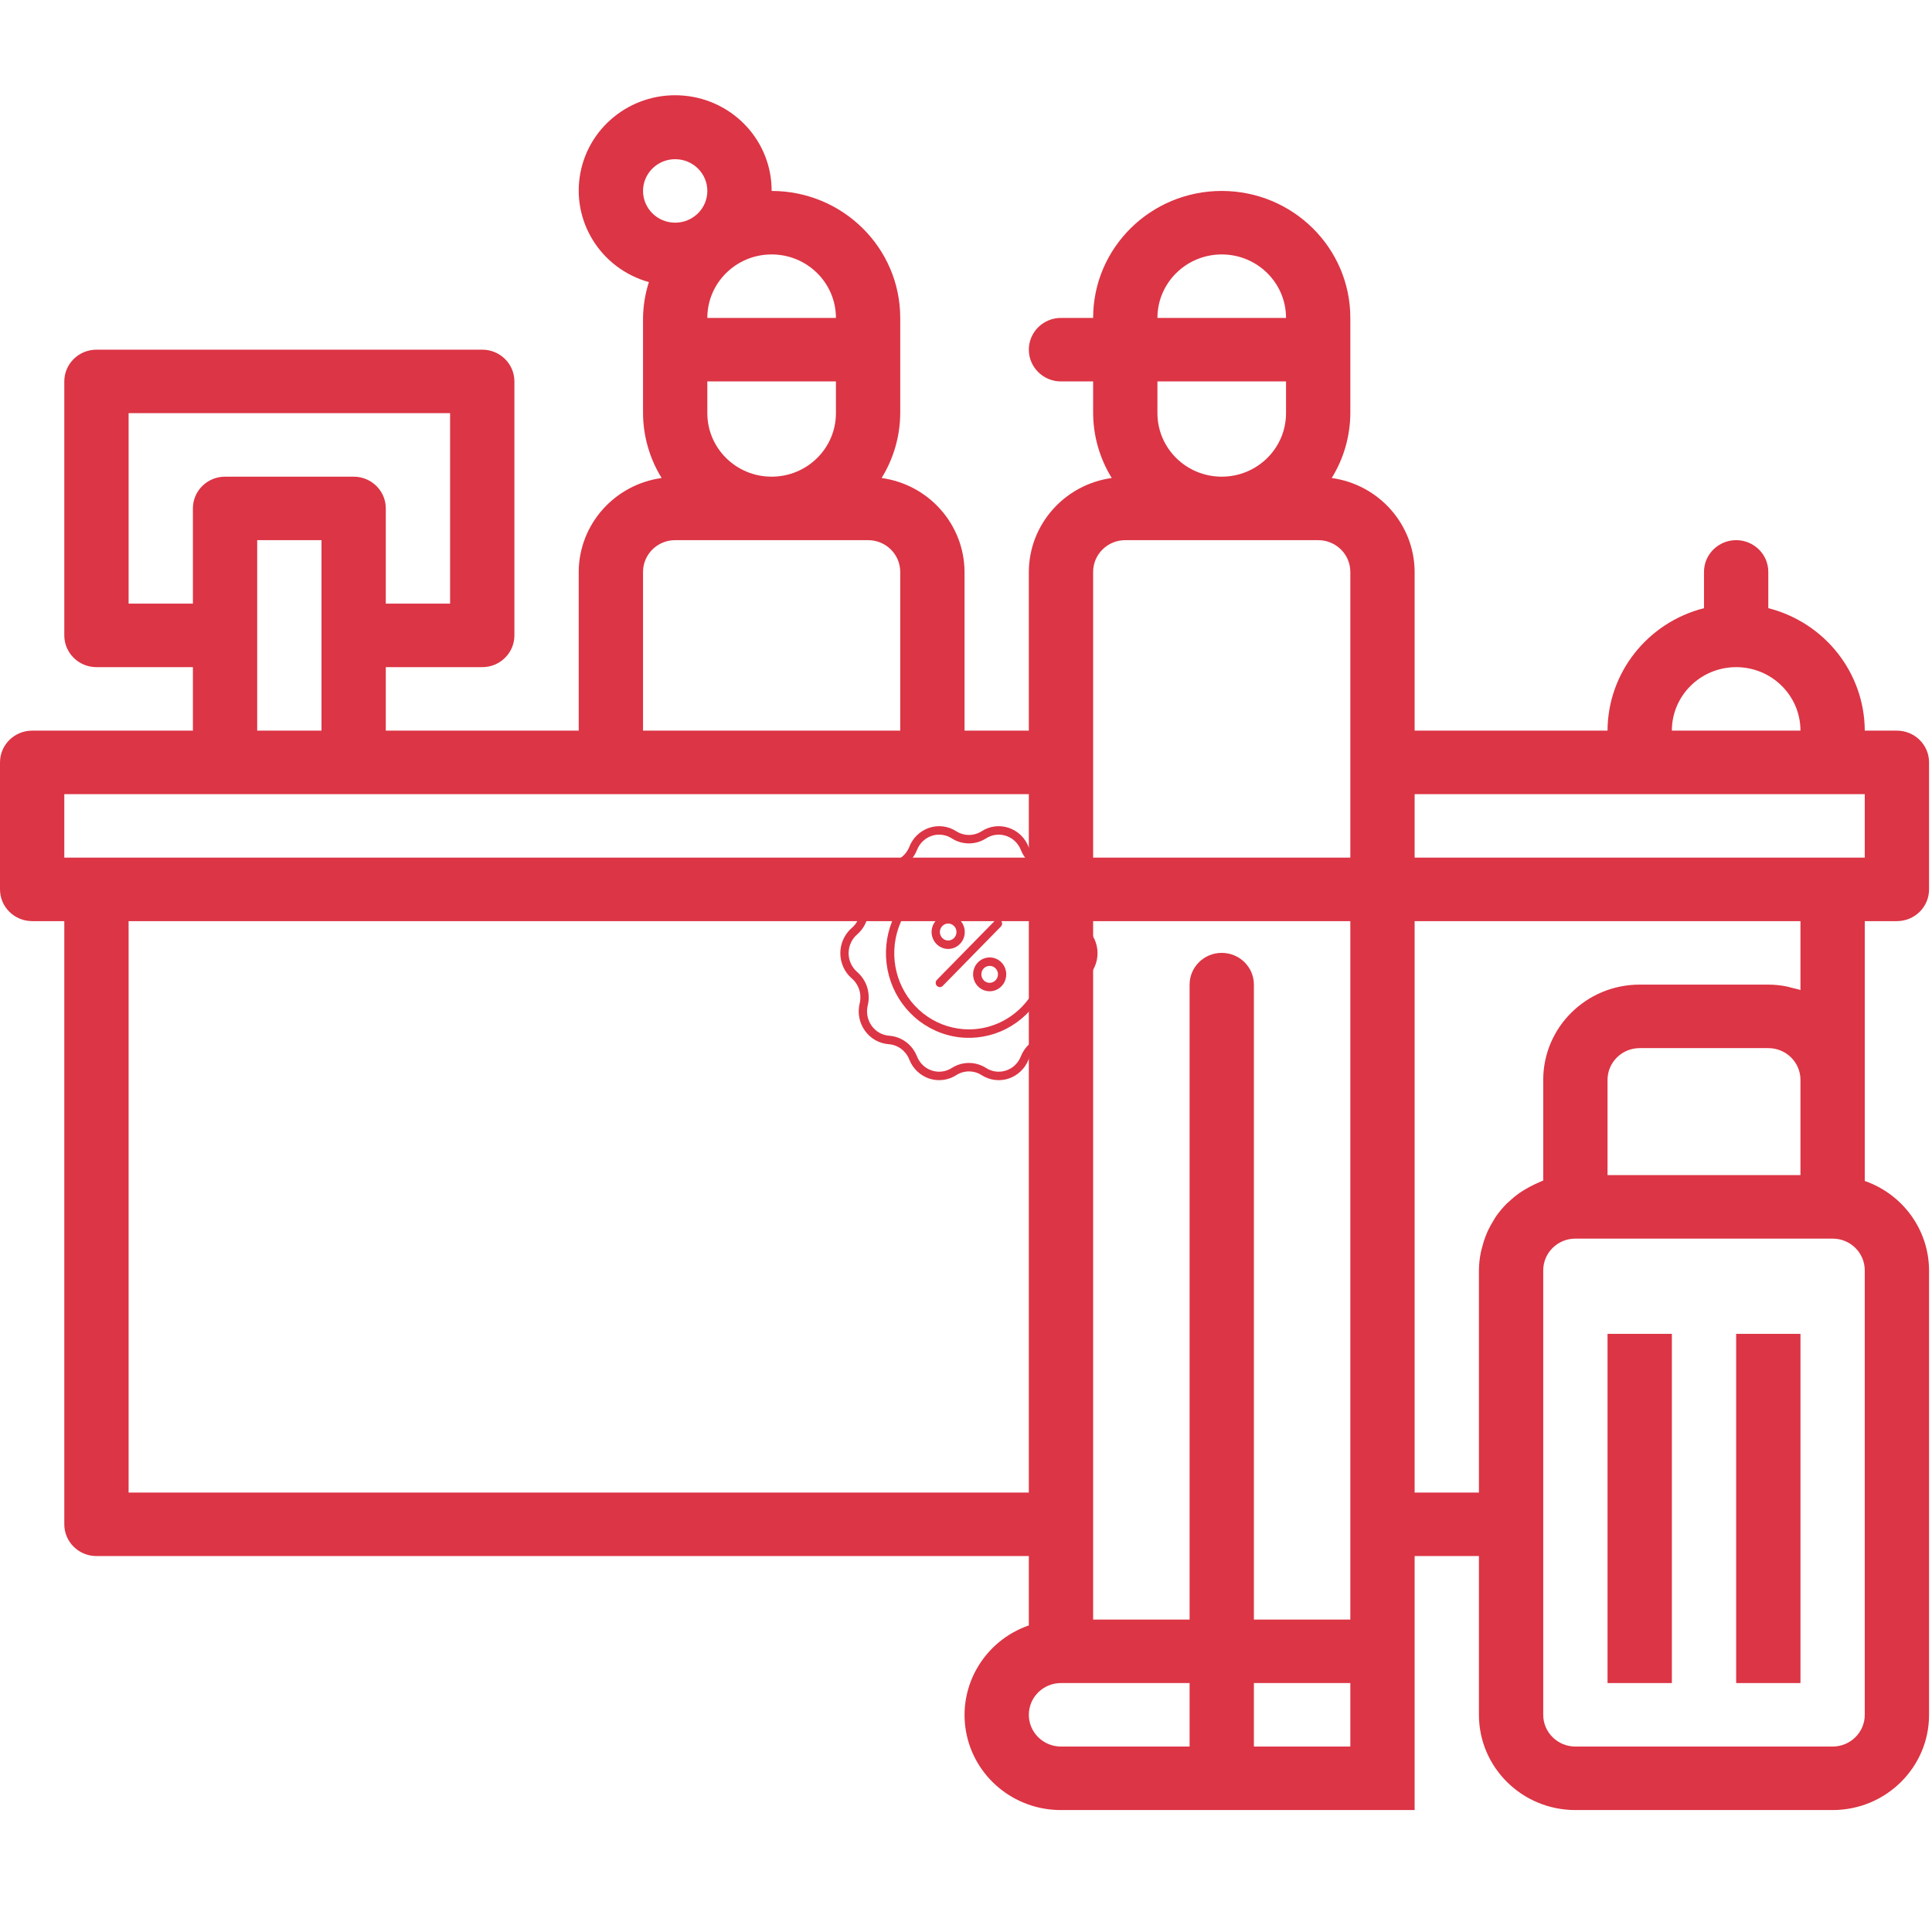 <svg width="71" height="70" viewBox="0 0 71 70" fill="none" xmlns="http://www.w3.org/2000/svg">
<g clip-path="url(#clip0_8004_3944)">
<path d="M36.782 33.829C36.768 33.815 36.752 33.803 36.733 33.795C36.715 33.788 36.695 33.783 36.675 33.783C36.655 33.783 36.635 33.788 36.616 33.795C36.598 33.803 36.581 33.815 36.567 33.829L34.432 36.007C34.418 36.021 34.406 36.039 34.398 36.058C34.39 36.077 34.386 36.097 34.386 36.118C34.386 36.138 34.39 36.159 34.397 36.178C34.405 36.197 34.416 36.214 34.431 36.229C34.445 36.244 34.462 36.255 34.481 36.263C34.499 36.271 34.52 36.275 34.54 36.275C34.56 36.274 34.58 36.27 34.599 36.262C34.617 36.254 34.634 36.242 34.648 36.227L36.782 34.049C36.797 34.035 36.808 34.017 36.816 33.999C36.823 33.98 36.827 33.959 36.827 33.939C36.827 33.919 36.823 33.898 36.816 33.88C36.808 33.861 36.797 33.843 36.782 33.829Z" fill="#DC3545"/>
<path d="M34.845 34.873C34.966 34.873 35.084 34.836 35.184 34.768C35.284 34.699 35.362 34.602 35.409 34.488C35.455 34.375 35.467 34.249 35.443 34.129C35.42 34.008 35.362 33.897 35.276 33.81C35.191 33.723 35.082 33.664 34.964 33.64C34.846 33.616 34.723 33.628 34.612 33.675C34.5 33.722 34.405 33.802 34.338 33.904C34.271 34.007 34.235 34.127 34.235 34.25C34.236 34.415 34.3 34.573 34.414 34.69C34.529 34.807 34.684 34.872 34.845 34.873ZM34.845 33.939C34.906 33.939 34.964 33.957 35.015 33.992C35.065 34.026 35.104 34.074 35.127 34.131C35.15 34.188 35.156 34.251 35.144 34.311C35.133 34.371 35.103 34.427 35.061 34.47C35.018 34.514 34.964 34.543 34.905 34.555C34.846 34.567 34.784 34.561 34.728 34.538C34.673 34.514 34.625 34.474 34.592 34.423C34.558 34.372 34.54 34.312 34.54 34.25C34.54 34.168 34.572 34.089 34.63 34.03C34.687 33.972 34.764 33.939 34.845 33.939Z" fill="#DC3545"/>
<path d="M36.37 35.184C36.249 35.184 36.131 35.22 36.031 35.288C35.931 35.357 35.852 35.454 35.806 35.568C35.76 35.681 35.748 35.807 35.772 35.927C35.795 36.048 35.853 36.159 35.938 36.246C36.024 36.333 36.132 36.392 36.251 36.416C36.369 36.44 36.492 36.428 36.603 36.381C36.714 36.334 36.81 36.254 36.877 36.152C36.944 36.049 36.979 35.929 36.979 35.806C36.979 35.641 36.915 35.483 36.801 35.366C36.686 35.249 36.531 35.184 36.37 35.184ZM36.37 36.117C36.309 36.117 36.25 36.099 36.2 36.065C36.15 36.03 36.111 35.982 36.088 35.925C36.065 35.868 36.059 35.806 36.071 35.745C36.082 35.685 36.111 35.629 36.154 35.586C36.197 35.542 36.251 35.513 36.31 35.501C36.369 35.489 36.431 35.495 36.486 35.518C36.542 35.542 36.59 35.582 36.623 35.633C36.657 35.684 36.675 35.744 36.675 35.806C36.674 35.888 36.642 35.968 36.585 36.026C36.528 36.084 36.45 36.117 36.37 36.117Z" fill="#DC3545"/>
<path d="M39.909 34.097C39.783 33.988 39.689 33.844 39.638 33.684C39.588 33.523 39.582 33.35 39.622 33.186C39.664 33.014 39.669 32.835 39.636 32.662C39.603 32.488 39.533 32.324 39.431 32.18C39.329 32.037 39.198 31.918 39.046 31.832C38.895 31.747 38.727 31.696 38.553 31.683C38.389 31.671 38.231 31.611 38.098 31.512C37.965 31.413 37.861 31.277 37.8 31.121C37.736 30.957 37.637 30.809 37.511 30.688C37.384 30.567 37.233 30.476 37.069 30.421C36.904 30.366 36.729 30.349 36.557 30.37C36.385 30.392 36.22 30.452 36.074 30.547C35.934 30.636 35.772 30.683 35.607 30.683C35.443 30.683 35.281 30.636 35.141 30.546C34.995 30.452 34.829 30.392 34.657 30.37C34.486 30.349 34.311 30.366 34.146 30.421C33.982 30.476 33.831 30.567 33.705 30.688C33.578 30.809 33.48 30.957 33.416 31.121C33.354 31.277 33.25 31.413 33.116 31.512C32.983 31.612 32.825 31.671 32.66 31.683C32.487 31.696 32.319 31.747 32.167 31.834C32.015 31.92 31.884 32.039 31.783 32.182C31.681 32.326 31.612 32.49 31.579 32.664C31.546 32.838 31.552 33.017 31.594 33.188C31.633 33.353 31.627 33.525 31.576 33.686C31.525 33.847 31.43 33.99 31.304 34.099C31.171 34.214 31.065 34.356 30.992 34.517C30.919 34.677 30.881 34.852 30.881 35.029C30.882 35.207 30.92 35.382 30.993 35.542C31.066 35.702 31.173 35.845 31.306 35.959C31.432 36.068 31.526 36.212 31.577 36.373C31.627 36.533 31.633 36.706 31.593 36.87C31.551 37.042 31.546 37.221 31.579 37.394C31.612 37.568 31.682 37.732 31.784 37.876C31.886 38.019 32.017 38.138 32.169 38.224C32.32 38.309 32.488 38.36 32.661 38.373C32.826 38.385 32.984 38.445 33.117 38.544C33.25 38.643 33.354 38.779 33.415 38.935C33.479 39.099 33.578 39.247 33.705 39.368C33.831 39.489 33.982 39.58 34.146 39.635C34.311 39.69 34.486 39.707 34.658 39.685C34.83 39.664 34.995 39.604 35.142 39.51C35.281 39.42 35.443 39.373 35.608 39.373C35.772 39.373 35.934 39.42 36.074 39.51L36.155 39.378L36.074 39.51C36.22 39.604 36.386 39.664 36.557 39.685C36.729 39.707 36.904 39.69 37.069 39.635C37.233 39.58 37.384 39.489 37.51 39.368C37.637 39.247 37.735 39.099 37.8 38.935C37.861 38.779 37.965 38.643 38.099 38.544C38.232 38.444 38.39 38.385 38.555 38.373C38.728 38.36 38.897 38.309 39.048 38.222C39.2 38.136 39.331 38.017 39.432 37.874C39.534 37.73 39.603 37.566 39.636 37.392C39.669 37.218 39.663 37.039 39.621 36.867C39.582 36.703 39.588 36.531 39.639 36.37C39.69 36.209 39.785 36.066 39.911 35.957C40.044 35.842 40.15 35.7 40.223 35.539C40.296 35.379 40.334 35.204 40.334 35.026C40.333 34.849 40.295 34.675 40.222 34.514C40.148 34.354 40.042 34.211 39.909 34.097ZM39.712 35.721C39.543 35.868 39.417 36.06 39.349 36.277C39.28 36.493 39.272 36.724 39.326 36.945C39.357 37.072 39.361 37.206 39.336 37.335C39.312 37.464 39.26 37.586 39.184 37.693C39.109 37.799 39.011 37.887 38.899 37.951C38.786 38.015 38.661 38.053 38.532 38.062C38.311 38.079 38.098 38.159 37.918 38.293C37.739 38.426 37.6 38.609 37.517 38.819C37.469 38.941 37.396 39.051 37.302 39.141C37.209 39.231 37.096 39.299 36.974 39.339C36.852 39.38 36.722 39.393 36.595 39.377C36.467 39.361 36.345 39.316 36.236 39.246C36.047 39.126 35.83 39.062 35.607 39.062C35.385 39.062 35.167 39.126 34.979 39.246C34.87 39.316 34.747 39.361 34.62 39.377C34.492 39.393 34.363 39.38 34.24 39.339C34.118 39.299 34.006 39.231 33.913 39.141C33.819 39.051 33.746 38.941 33.698 38.819C33.615 38.609 33.476 38.426 33.296 38.292C33.116 38.158 32.903 38.079 32.681 38.062C32.553 38.053 32.429 38.016 32.317 37.953C32.205 37.889 32.108 37.801 32.033 37.696C31.956 37.589 31.904 37.465 31.879 37.335C31.855 37.205 31.858 37.071 31.89 36.943C31.943 36.722 31.934 36.49 31.866 36.274C31.797 36.058 31.67 35.866 31.5 35.719C31.402 35.634 31.323 35.528 31.268 35.408C31.214 35.289 31.186 35.158 31.186 35.027C31.186 34.895 31.215 34.765 31.27 34.645C31.324 34.526 31.404 34.42 31.503 34.336C31.672 34.188 31.798 33.996 31.866 33.779C31.935 33.563 31.943 33.332 31.889 33.111C31.858 32.984 31.854 32.85 31.879 32.721C31.903 32.592 31.955 32.47 32.031 32.364C32.106 32.257 32.204 32.169 32.316 32.105C32.429 32.041 32.554 32.003 32.682 31.994C32.904 31.977 33.117 31.897 33.297 31.763C33.476 31.63 33.615 31.447 33.698 31.237C33.746 31.115 33.819 31.005 33.913 30.915C34.006 30.825 34.118 30.757 34.24 30.716C34.363 30.675 34.492 30.663 34.62 30.679C34.748 30.695 34.87 30.74 34.979 30.81C35.167 30.93 35.385 30.994 35.608 30.994C35.83 30.994 36.048 30.93 36.236 30.81C36.345 30.74 36.468 30.695 36.595 30.679C36.723 30.663 36.852 30.676 36.974 30.717C37.097 30.758 37.209 30.825 37.302 30.915C37.396 31.005 37.469 31.115 37.517 31.237C37.6 31.447 37.739 31.63 37.919 31.764C38.099 31.897 38.312 31.977 38.534 31.994C38.662 32.003 38.786 32.04 38.898 32.103C39.01 32.167 39.107 32.255 39.182 32.36C39.259 32.468 39.311 32.59 39.336 32.721C39.36 32.851 39.357 32.985 39.325 33.113C39.272 33.334 39.281 33.566 39.349 33.782C39.418 33.998 39.545 34.19 39.715 34.337C39.813 34.422 39.892 34.528 39.947 34.648C40.001 34.767 40.029 34.898 40.029 35.029C40.029 35.161 40 35.291 39.946 35.411C39.891 35.53 39.811 35.636 39.712 35.721Z" fill="#DC3545"/>
<path d="M35.608 31.916C35.004 31.916 34.415 32.099 33.913 32.441C33.412 32.783 33.021 33.269 32.791 33.837C32.56 34.406 32.499 35.032 32.617 35.635C32.735 36.239 33.025 36.793 33.451 37.228C33.878 37.663 34.421 37.96 35.013 38.08C35.604 38.2 36.217 38.138 36.774 37.903C37.331 37.667 37.808 37.268 38.143 36.757C38.478 36.245 38.657 35.643 38.657 35.028C38.656 34.203 38.334 33.412 37.763 32.829C37.191 32.246 36.416 31.918 35.608 31.916ZM35.608 37.828C35.065 37.828 34.534 37.664 34.083 37.356C33.632 37.049 33.28 36.611 33.072 36.1C32.864 35.588 32.81 35.025 32.916 34.482C33.022 33.938 33.283 33.44 33.667 33.048C34.051 32.656 34.54 32.389 35.072 32.282C35.604 32.173 36.156 32.229 36.658 32.441C37.159 32.653 37.588 33.012 37.889 33.472C38.191 33.933 38.352 34.474 38.352 35.028C38.351 35.77 38.062 36.482 37.547 37.007C37.032 37.532 36.335 37.828 35.608 37.828Z" fill="#DC3545"/>
<g clip-path="url(#clip1_8004_3944)">
<path d="M68.529 33.85H69.71C70.363 33.85 70.892 33.328 70.892 32.683V28.017C70.892 27.372 70.363 26.85 69.71 26.85H68.529C68.521 24.729 67.064 22.879 64.984 22.349V21.017C64.984 20.372 64.455 19.85 63.803 19.85C63.15 19.85 62.621 20.372 62.621 21.017V22.349C60.541 22.879 59.084 24.729 59.076 26.85H51.987V21.017C51.98 19.279 50.683 17.809 48.94 17.566C49.384 16.848 49.62 16.024 49.624 15.183V11.683C49.624 9.106 47.508 7.017 44.898 7.017C42.288 7.017 40.172 9.106 40.172 11.683H38.99C38.338 11.683 37.809 12.206 37.809 12.85C37.809 13.494 38.338 14.017 38.99 14.017H40.172V15.183C40.176 16.024 40.413 16.848 40.856 17.566C39.113 17.809 37.816 19.279 37.809 21.017V26.85H35.446V21.017C35.438 19.279 34.141 17.809 32.399 17.566C32.842 16.848 33.079 16.024 33.083 15.183V11.683C33.083 9.106 30.967 7.017 28.357 7.017C28.365 5.206 26.974 3.688 25.149 3.516C23.324 3.344 21.667 4.574 21.329 6.354C20.99 8.133 22.081 9.874 23.846 10.367C23.71 10.793 23.637 11.237 23.631 11.683V15.183C23.635 16.024 23.871 16.848 24.315 17.566C22.572 17.809 21.275 19.279 21.267 21.017V26.85H14.178V24.517H17.723C18.375 24.517 18.904 23.994 18.904 23.35V14.017C18.904 13.372 18.375 12.85 17.723 12.85H3.545C2.892 12.85 2.363 13.372 2.363 14.017V23.35C2.363 23.994 2.892 24.517 3.545 24.517H7.089V26.85H1.182C0.529 26.85 0 27.372 0 28.017V32.683C0 33.328 0.529 33.85 1.182 33.85H2.363V56.017C2.363 56.661 2.892 57.183 3.545 57.183H37.809V59.731C36.183 60.297 35.206 61.939 35.498 63.617C35.791 65.295 37.266 66.52 38.99 66.517H51.987V57.183H54.35V63.017C54.35 64.95 55.937 66.517 57.895 66.517H67.347C69.305 66.517 70.892 64.95 70.892 63.017V46.683C70.885 45.206 69.94 43.891 68.529 43.398V33.85ZM44.898 9.35C46.203 9.35 47.261 10.395 47.261 11.683H42.535C42.535 10.395 43.593 9.35 44.898 9.35ZM42.535 14.017H47.261V15.183C47.261 16.472 46.203 17.517 44.898 17.517C43.593 17.517 42.535 16.472 42.535 15.183V14.017ZM28.357 9.35C29.662 9.35 30.72 10.395 30.72 11.683H25.994C25.994 10.395 27.052 9.35 28.357 9.35ZM30.72 14.017V15.183C30.72 16.472 29.662 17.517 28.357 17.517C27.052 17.517 25.994 16.472 25.994 15.183V14.017H30.72ZM23.631 7.017C23.631 6.372 24.16 5.85 24.812 5.85C25.465 5.85 25.994 6.372 25.994 7.017C25.994 7.661 25.465 8.183 24.812 8.183C24.16 8.183 23.631 7.661 23.631 7.017ZM23.631 21.017C23.631 20.372 24.16 19.85 24.812 19.85H31.901C32.554 19.85 33.083 20.372 33.083 21.017V26.85H23.631V21.017ZM4.726 22.183V15.183H16.541V22.183H14.178V18.683C14.178 18.039 13.649 17.517 12.997 17.517H8.271C7.618 17.517 7.089 18.039 7.089 18.683V22.183H4.726ZM11.815 19.85V26.85H9.452V19.85H11.815ZM2.363 31.517V29.183H37.809V31.517H2.363ZM4.726 54.85V33.85H37.809V54.85H4.726ZM43.717 64.183H38.99C38.338 64.183 37.809 63.661 37.809 63.017C37.809 62.372 38.338 61.85 38.99 61.85H43.717V64.183ZM49.624 64.183H46.08V61.85H49.624V64.183ZM49.624 56.017V59.517H46.08V36.183C46.08 35.539 45.551 35.017 44.898 35.017C44.246 35.017 43.717 35.539 43.717 36.183V59.517H40.172V33.85H49.624V56.017ZM49.624 28.017V31.517H40.172V21.017C40.172 20.372 40.701 19.85 41.353 19.85H48.443C49.095 19.85 49.624 20.372 49.624 21.017V28.017ZM63.803 24.517C65.108 24.517 66.166 25.561 66.166 26.85H61.44C61.44 25.561 62.498 24.517 63.803 24.517ZM56.407 43.518C56.276 43.579 56.148 43.647 56.026 43.722C55.968 43.759 55.907 43.792 55.854 43.831C55.715 43.929 55.583 44.037 55.459 44.154C55.433 44.178 55.403 44.198 55.378 44.224C55.234 44.368 55.102 44.524 54.985 44.691C54.952 44.737 54.925 44.787 54.895 44.836C54.814 44.964 54.742 45.096 54.677 45.232C54.648 45.296 54.621 45.361 54.596 45.426C54.543 45.563 54.499 45.704 54.464 45.847C54.448 45.911 54.429 45.973 54.417 46.038C54.374 46.251 54.352 46.467 54.35 46.683V54.85H51.987V33.85H66.166V36.383C66.066 36.348 65.96 36.329 65.856 36.302C65.787 36.285 65.72 36.263 65.649 36.249C65.43 36.206 65.207 36.184 64.984 36.183H60.258C58.3 36.183 56.713 37.75 56.713 39.683V43.383C56.673 43.397 56.638 43.418 56.595 43.433C56.533 43.459 56.47 43.489 56.407 43.518ZM66.166 39.683V43.183H59.076V39.683C59.076 39.039 59.605 38.517 60.258 38.517H64.984C65.637 38.517 66.166 39.039 66.166 39.683ZM68.529 63.017C68.529 63.661 68 64.183 67.347 64.183H57.895C57.242 64.183 56.713 63.661 56.713 63.017V46.683C56.713 46.039 57.242 45.517 57.895 45.517H67.347C68 45.517 68.529 46.039 68.529 46.683V63.017ZM67.347 31.517H51.987V29.183H68.529V31.517H67.347Z" fill="#DC3545"/>
<path d="M59.076 56.017V61.85H61.44V49.017H59.076V56.017Z" fill="#DC3545"/>
<path d="M63.803 56.017V61.85H66.166V49.017H63.803V56.017Z" fill="#DC3545"/>
</g>
</g>
<defs>
<clipPath id="clip0_8004_3944">
<rect width="70.892" height="70" fill="white"/>
</clipPath>
<clipPath id="clip1_8004_3944">
<rect width="70.892" height="70" fill="white"/>
</clipPath>
</defs>
</svg>
